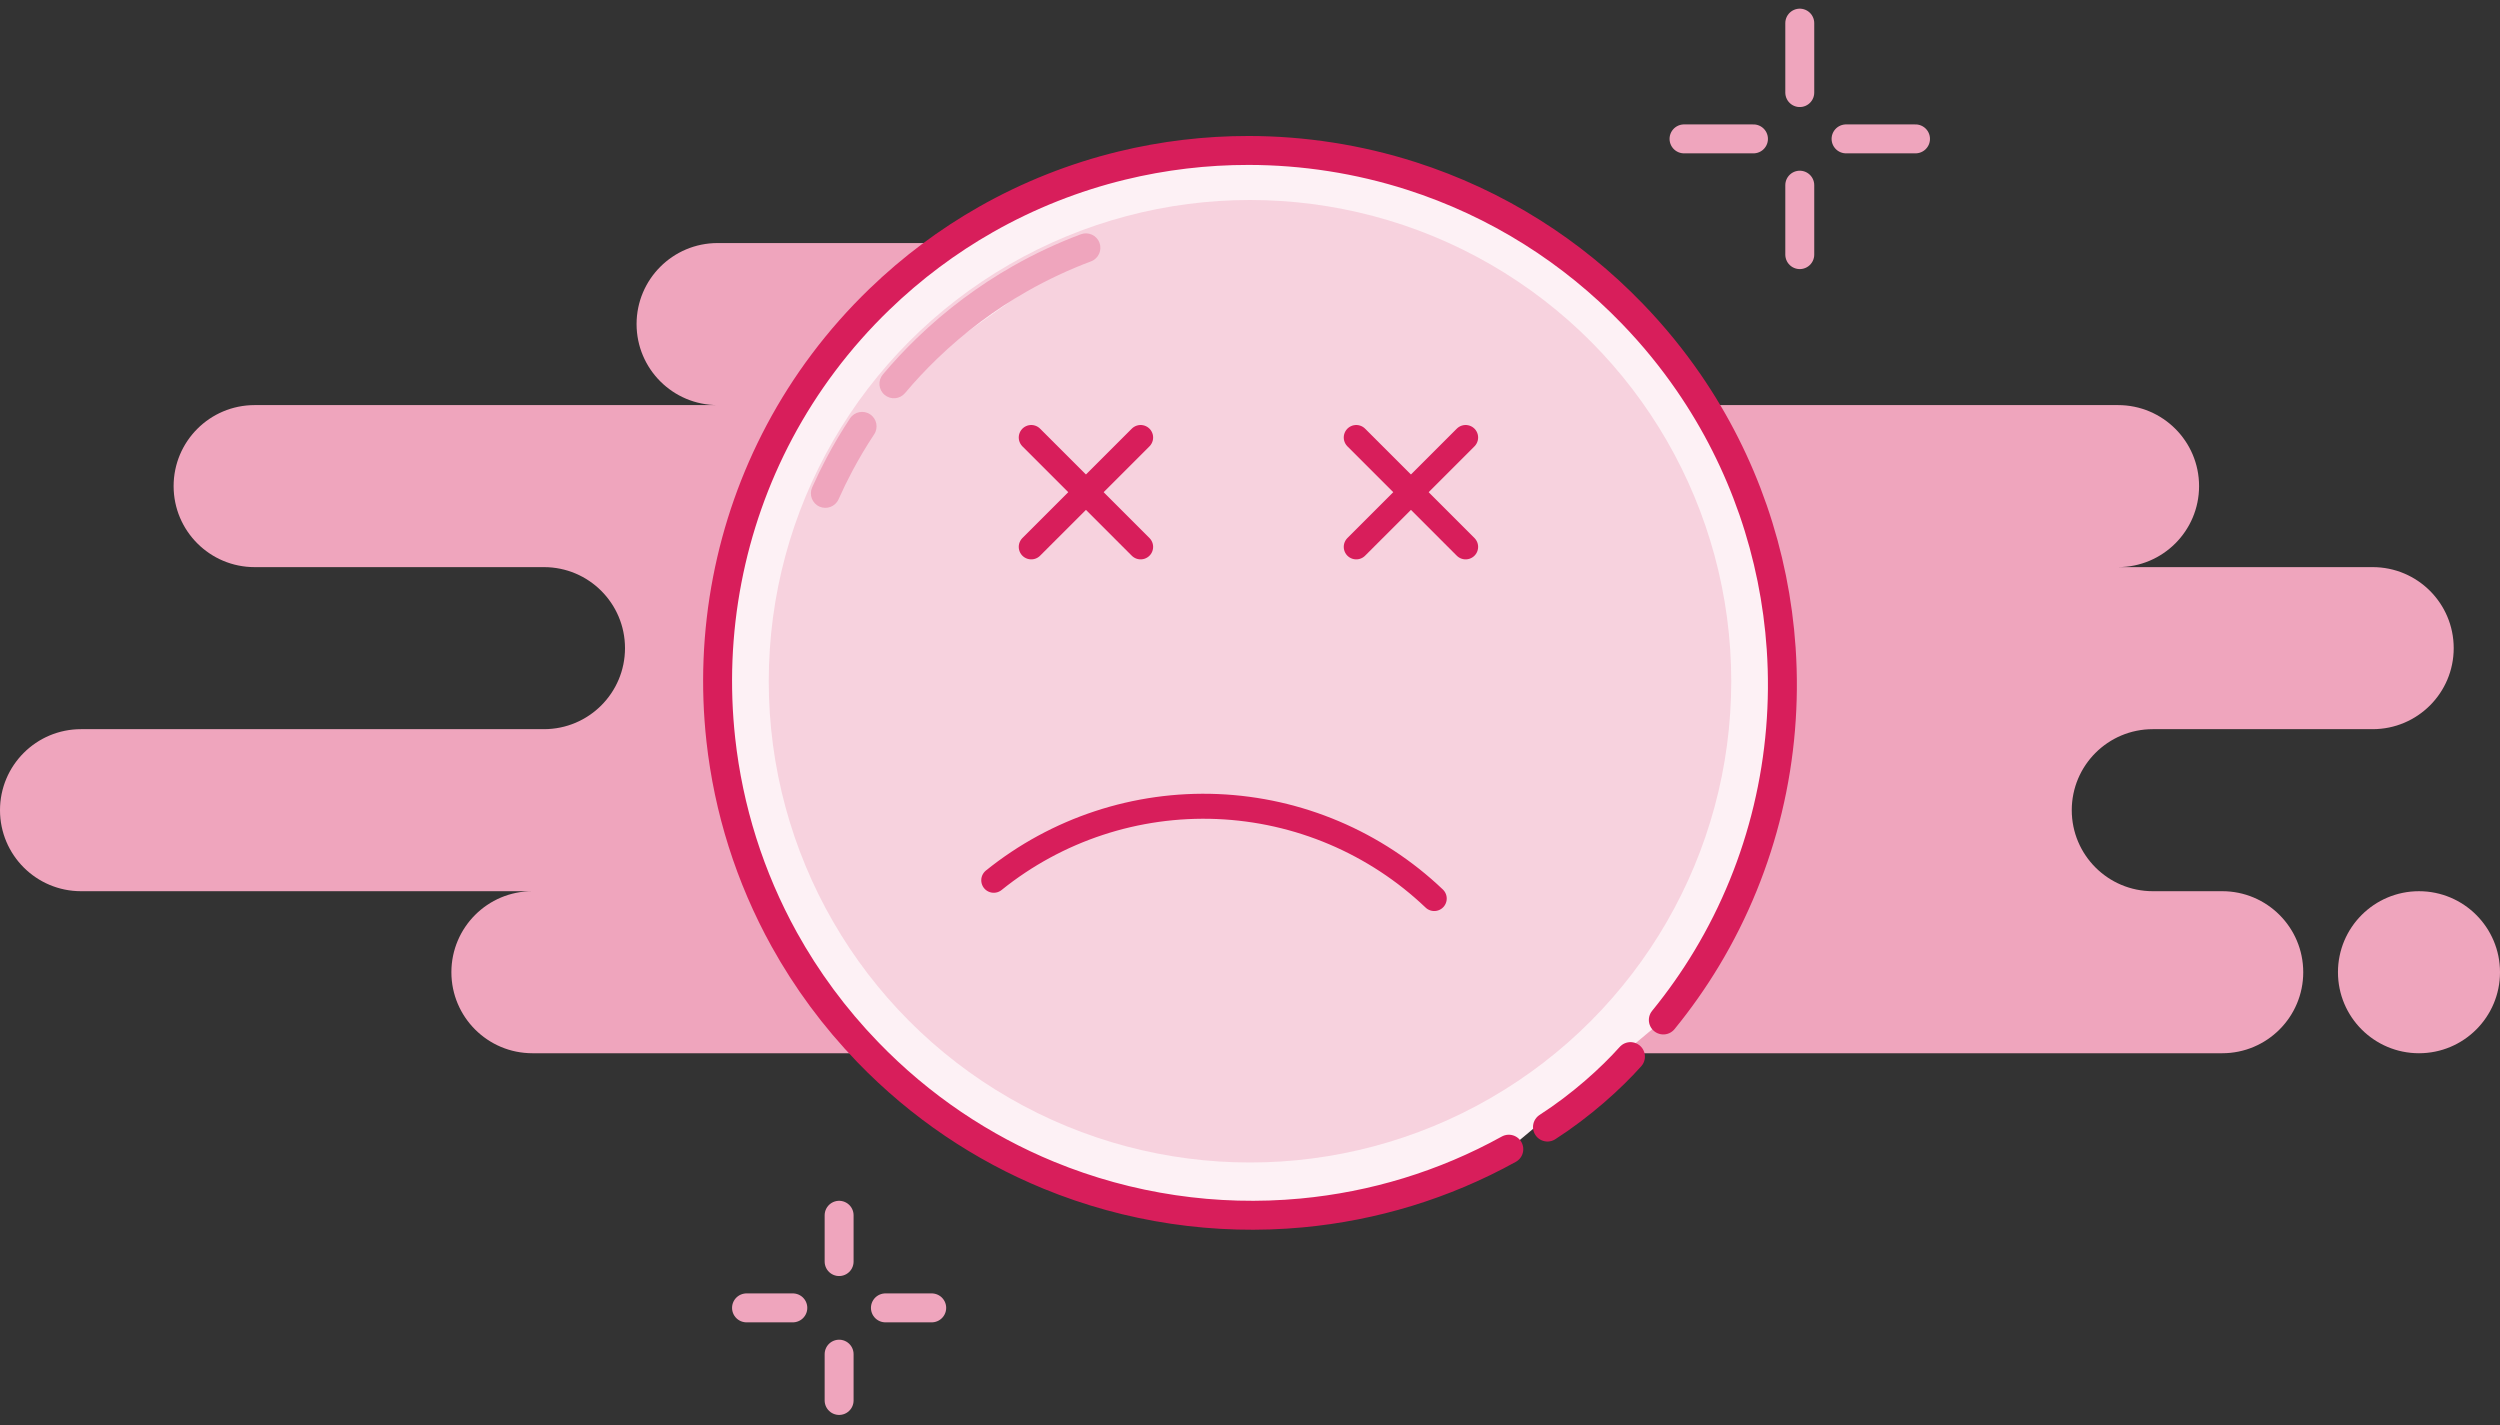 <svg width="400" height="228" viewBox="0 0 400 228" fill="none" xmlns="http://www.w3.org/2000/svg">
<rect x="0" y="0" width="400" height="228" fill="#333333" stroke="none"/>
<path fill-rule="evenodd" clip-rule="evenodd" d="M85.185 168.518H253.704C254.657 168.518 255.587 168.415 256.481 168.22C257.376 168.415 258.306 168.518 259.259 168.518H355.556C362.715 168.518 368.519 162.715 368.519 155.555C368.519 148.396 362.715 142.592 355.556 142.592H344.444C337.285 142.592 331.481 136.789 331.481 129.629C331.481 122.47 337.285 116.666 344.444 116.666H379.63C386.789 116.666 392.593 110.863 392.593 103.703C392.593 96.544 386.789 90.74 379.63 90.74H338.889C346.048 90.74 351.852 84.937 351.852 77.778C351.852 70.618 346.048 64.815 338.889 64.815H220.37C227.53 64.815 233.333 59.011 233.333 51.852C233.333 44.692 227.53 38.889 220.37 38.889H114.815C107.656 38.889 101.852 44.692 101.852 51.852C101.852 59.011 107.656 64.815 114.815 64.815H40.741C33.581 64.815 27.778 70.618 27.778 77.778C27.778 84.937 33.581 90.74 40.741 90.74H87.037C94.196 90.74 100 96.544 100 103.703C100 110.863 94.196 116.666 87.037 116.666H12.963C5.804 116.666 0 122.47 0 129.629C0 136.789 5.804 142.592 12.963 142.592H85.185C78.026 142.592 72.222 148.396 72.222 155.555C72.222 162.715 78.026 168.518 85.185 168.518ZM387.037 168.519C394.196 168.519 400 162.715 400 155.556C400 148.396 394.196 142.593 387.037 142.593C379.878 142.593 374.074 148.396 374.074 155.556C374.074 162.715 379.878 168.519 387.037 168.519Z" fill="#EFA5BD"/>
<path d="M287.963 3.702V14.813" stroke="#EFA5BD" stroke-width="4.63" stroke-linecap="round" stroke-linejoin="round"/>
<path d="M287.963 29.628V40.739" stroke="#EFA5BD" stroke-width="4.63" stroke-linecap="round" stroke-linejoin="round"/>
<path d="M269.444 22.221H280.555" stroke="#EFA5BD" stroke-width="4.63" stroke-linecap="round" stroke-linejoin="round"/>
<path d="M295.37 22.221H306.481" stroke="#EFA5BD" stroke-width="4.63" stroke-linecap="round" stroke-linejoin="round"/>
<path d="M134.259 194.444V201.852" stroke="#EFA5BD" stroke-width="4.63" stroke-linecap="round" stroke-linejoin="round"/>
<path d="M134.259 216.667V224.074" stroke="#EFA5BD" stroke-width="4.63" stroke-linecap="round" stroke-linejoin="round"/>
<path d="M119.444 209.26H126.852" stroke="#EFA5BD" stroke-width="4.63" stroke-linecap="round" stroke-linejoin="round"/>
<path d="M141.667 209.26H149.074" stroke="#EFA5BD" stroke-width="4.63" stroke-linecap="round" stroke-linejoin="round"/>
<path fill-rule="evenodd" clip-rule="evenodd" d="M266.132 163.196C268.707 160.042 271.022 156.744 273.076 153.33C277.594 145.822 280.851 137.755 282.841 129.439C284.854 121.028 285.572 112.361 284.989 103.758C284.481 96.25 282.983 88.791 280.491 81.591C278.019 74.449 274.57 67.562 270.139 61.138C267.499 57.31 264.511 53.647 261.173 50.191C256.273 45.118 250.899 40.78 245.188 37.182C239.053 33.315 232.529 30.302 225.789 28.144C217.349 25.442 208.569 24.083 199.788 24.073C192.956 24.066 186.123 24.875 179.449 26.504C171.934 28.338 164.621 31.211 157.734 35.127C151.68 38.57 145.957 42.82 140.718 47.878C134.134 54.235 128.801 61.401 124.724 69.07C120.732 76.579 117.944 84.57 116.364 92.756C114.736 101.19 114.39 109.831 115.331 118.365C116.551 129.427 119.934 140.31 125.489 150.33C129.044 156.741 133.489 162.8 138.826 168.326C147.299 177.099 157.191 183.671 167.786 188.028C180.67 193.326 194.593 195.35 208.268 194.073C219.744 193.001 231.045 189.605 241.409 183.87" fill="#FDF1F5"/>
<path d="M266.132 163.196C268.707 160.042 271.022 156.744 273.076 153.33C277.594 145.822 280.851 137.755 282.841 129.439C284.854 121.028 285.572 112.361 284.989 103.758C284.481 96.25 282.983 88.791 280.491 81.591C278.019 74.449 274.57 67.562 270.139 61.138C267.499 57.31 264.511 53.647 261.173 50.191C256.273 45.118 250.899 40.78 245.188 37.182C239.053 33.315 232.529 30.302 225.789 28.144C217.349 25.442 208.569 24.083 199.788 24.073C192.956 24.066 186.123 24.875 179.449 26.504C171.934 28.338 164.621 31.211 157.734 35.127C151.68 38.57 145.957 42.82 140.718 47.878C134.134 54.235 128.801 61.401 124.724 69.07C120.732 76.579 117.944 84.57 116.364 92.756C114.736 101.19 114.39 109.831 115.331 118.365C116.551 129.427 119.934 140.31 125.489 150.33C129.044 156.741 133.489 162.8 138.826 168.326C147.299 177.099 157.191 183.671 167.786 188.028C180.67 193.326 194.593 195.35 208.268 194.073C219.744 193.001 231.045 189.605 241.409 183.87" stroke="#D81E5B" stroke-width="4.63" stroke-linecap="round" stroke-linejoin="round"/>
<circle cx="200" cy="109" r="77" fill="#F7D2DE"/>
<path d="M217 70L234.5 87.5" stroke="#D81E5B" stroke-width="4" stroke-linecap="round"/>
<path d="M234.5 70L217 87.5" stroke="#D81E5B" stroke-width="4" stroke-linecap="round"/>
<path d="M165 70L182.5 87.5" stroke="#D81E5B" stroke-width="4" stroke-linecap="round"/>
<path d="M182.5 70L165 87.5" stroke="#D81E5B" stroke-width="4" stroke-linecap="round"/>
<path d="M159 140.844C169.104 132.701 181.823 128.508 194.789 129.046C207.754 129.584 220.082 134.816 229.477 143.767" stroke="#D81E5B" stroke-width="4" stroke-linecap="round"/>
<path fill-rule="evenodd" clip-rule="evenodd" d="M247.595 180.329C252.976 176.866 257.761 172.545 260.874 169.057L247.595 180.329Z" fill="#FDF1F5"/>
<path d="M247.595 180.329C252.976 176.866 257.761 172.545 260.874 169.057" stroke="#D81E5B" stroke-width="4.63" stroke-linecap="round"/>
<path fill-rule="evenodd" clip-rule="evenodd" d="M173.748 39.652C170.136 41.007 166.609 42.653 163.201 44.592C157.905 47.604 152.898 51.322 148.315 55.748C146.436 57.562 144.674 59.452 143.028 61.407M137.935 68.217C136.627 70.195 135.422 72.222 134.323 74.291C133.51 75.819 132.755 77.37 132.057 78.941" fill="#FDF1F5"/>
<path d="M174.561 41.819C175.758 41.37 176.364 40.036 175.915 38.839C175.466 37.642 174.132 37.035 172.935 37.484L174.561 41.819ZM163.201 44.592L164.345 46.604L163.201 44.592ZM148.315 55.748L146.707 54.083L148.315 55.748ZM141.257 59.917C140.434 60.895 140.559 62.355 141.537 63.178C142.515 64.001 143.976 63.876 144.799 62.898L141.257 59.917ZM139.866 69.495C140.571 68.428 140.279 66.992 139.213 66.287C138.147 65.581 136.71 65.874 136.005 66.94L139.866 69.495ZM134.323 74.291L136.367 75.377L136.367 75.377L134.323 74.291ZM129.941 78C129.422 79.168 129.948 80.536 131.116 81.056C132.284 81.575 133.652 81.049 134.172 79.881L129.941 78ZM172.935 37.484C169.21 38.882 165.571 40.58 162.056 42.579L164.345 46.604C167.646 44.726 171.063 43.131 174.561 41.819L172.935 37.484ZM162.056 42.579C156.593 45.687 151.43 49.521 146.707 54.083L149.923 57.413C154.365 53.123 159.216 49.521 164.345 46.604L162.056 42.579ZM146.707 54.083C144.77 55.952 142.954 57.9 141.257 59.917L144.799 62.898C146.393 61.003 148.101 59.172 149.923 57.413L146.707 54.083ZM136.005 66.94C134.655 68.979 133.413 71.07 132.279 73.204L136.367 75.377C137.432 73.373 138.598 71.41 139.866 69.495L136.005 66.94ZM132.279 73.204C131.441 74.781 130.662 76.38 129.941 78L134.172 79.881C134.848 78.36 135.58 76.858 136.367 75.377L132.279 73.204Z" fill="#EFA5BD"/>
</svg>

